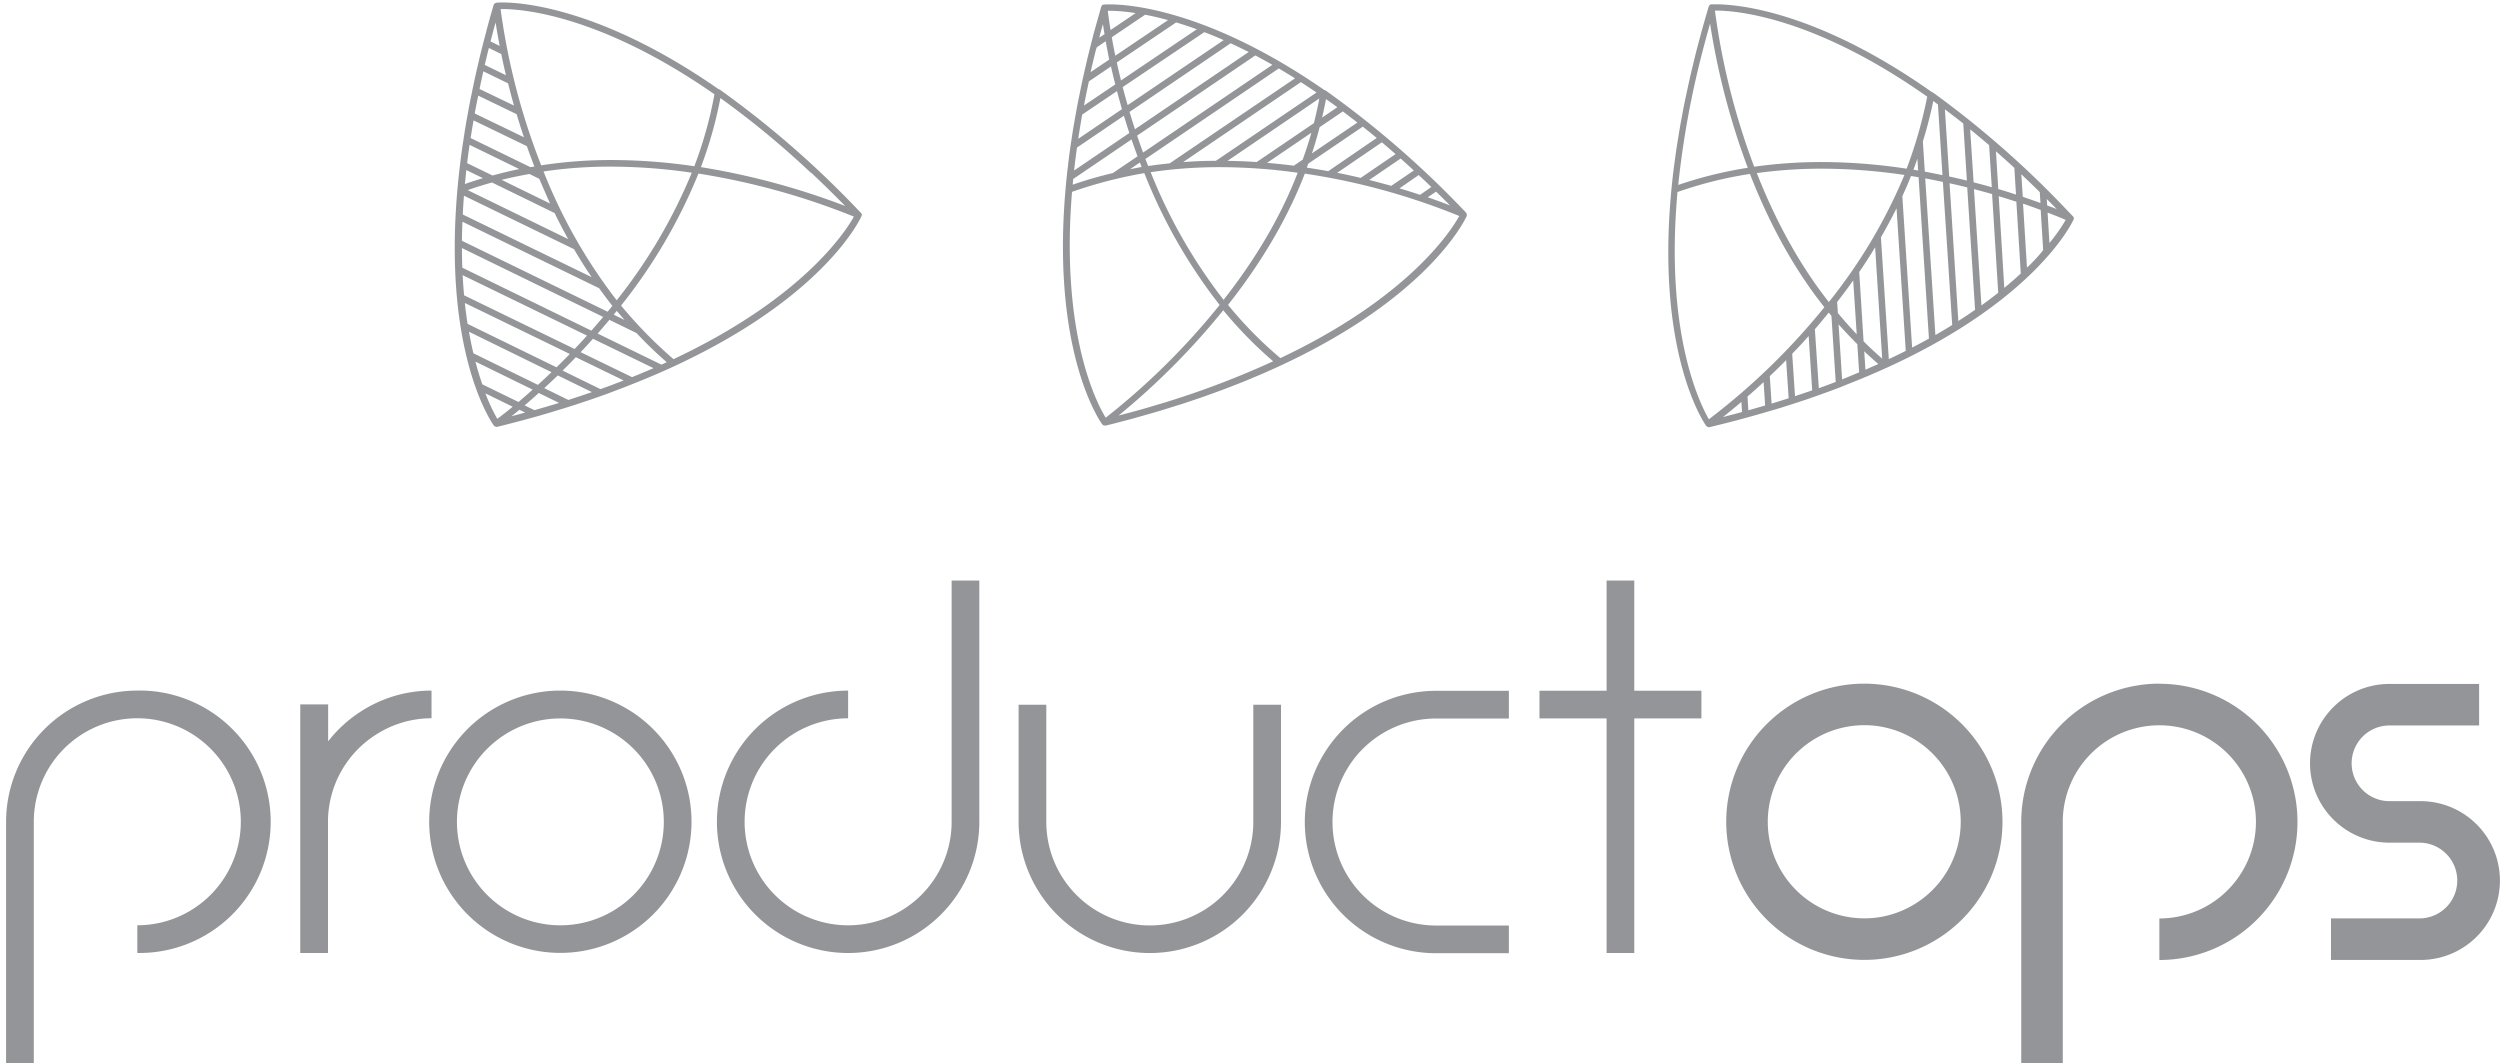 <svg id="Layer_1" data-name="Layer 1" xmlns="http://www.w3.org/2000/svg" viewBox="0 0 707.71 300.93"><defs><style>.cls-1{fill:#939598;}</style></defs><title>pO_Logo</title><path class="cls-1" d="M611.28,193.53a39.15,39.15,0,0,0-39.1,39.1v68.3h11.76v-68.3A27.34,27.34,0,1,1,611.28,260v11.76a39.1,39.1,0,1,0,0-78.2"/><path class="cls-1" d="M527.77,193.53a39.1,39.1,0,1,0,39.1,39.1,39.15,39.15,0,0,0-39.1-39.1m2.79,11.9a27.35,27.35,0,0,1,0,54.4c-.92.09-1.85.14-2.79.14a27.34,27.34,0,0,1,0-54.68,27.74,27.74,0,0,1,2.79.14"/><path class="cls-1" d="M687.53,226.91a22.6,22.6,0,0,0-2.29-.12h-8.82a10.71,10.71,0,1,1,0-21.42h25.38V193.61H676.4a22.48,22.48,0,0,0-22.47,22.47,22.24,22.24,0,0,0,.46,4.52,22.51,22.51,0,0,0,22,17.95h8.83a10.72,10.72,0,0,1,0,21.43H659.86v11.77h25.38a22.48,22.48,0,0,0,2.29-44.84Z"/><path class="cls-1" d="M107,207.61a29,29,0,0,1,15.16-4.28v-7.84a36.86,36.86,0,0,0-19.73,5.74,37.31,37.31,0,0,0-9.54,8.63V199.41H85v32.65c0,.19,0,.37,0,.57h0v37.15h7.85V232.1A29.27,29.27,0,0,1,107,207.61"/><path class="cls-1" d="M38.87,195.49A37.19,37.19,0,0,0,1.72,232.63v68.3H9.57v-68.3a29.3,29.3,0,1,1,29.3,29.3v7.84a37.15,37.15,0,1,0,0-74.29"/><path class="cls-1" d="M158.62,195.49h0A37.13,37.13,0,1,0,195,225.16a37.18,37.18,0,0,0-36.39-29.67m0,66.45a29.28,29.28,0,1,1,28.71-23.41,29.3,29.3,0,0,1-28.71,23.41"/><path class="cls-1" d="M269.39,232.64a29.3,29.3,0,1,1-29.3-29.3V195.5a37.14,37.14,0,1,0,37.14,37.14v-68.3h-7.84Z"/><path class="cls-1" d="M354.79,232.64a29.3,29.3,0,0,1-58.45,3,29.91,29.91,0,0,1-.15-3V199.5h-7.84v33.14a37.16,37.16,0,0,0,37.14,37.15h0a37.13,37.13,0,0,0,37.14-37.15V199.5h-7.84Z"/><path class="cls-1" d="M406.51,262a29.3,29.3,0,1,1,0-58.6h20.63v-7.84H406.51a37.14,37.14,0,1,0,0,74.28h20.63V262Z"/><polygon class="cls-1" points="481.64 195.53 462.64 195.53 462.64 164.34 454.8 164.34 454.8 195.53 435.8 195.53 435.8 203.37 454.8 203.37 454.8 269.78 462.64 269.78 462.64 203.37 481.64 203.37 481.64 195.53"/><path class="cls-1" d="M415.2,60.66s0,0,0-.07a.91.91,0,0,0-.22-.44l-.4-.41a271.06,271.06,0,0,0-39.31-34.12,1,1,0,0,0-.39-.15C342.09,2.78,319.6,1.24,314.23,1.24c-1.17,0-1.78.06-1.78.06h0a.91.91,0,0,0-.44.18l0,0a.93.93,0,0,0-.27.42l-.09.31q-1,3.58-2,7.11c-.13.48-.24,1-.36,1.43q-.74,2.86-1.43,5.69c-.17.7-.32,1.38-.48,2.08-.37,1.58-.73,3.16-1.07,4.72-.19.9-.37,1.78-.55,2.67-.26,1.29-.53,2.57-.77,3.85-.21,1.1-.4,2.17-.59,3.24s-.36,2-.53,3c-.22,1.31-.41,2.59-.6,3.86-.11.73-.22,1.46-.32,2.18-.22,1.56-.41,3.08-.59,4.59,0,.42-.1.84-.15,1.25q-.33,2.89-.57,5.65h0c-4,45.83,9.59,65.5,10.35,66.55a.79.79,0,0,0,.18.16.54.54,0,0,0,.11.1.91.91,0,0,0,.46.13l.22,0,.11,0q3.73-.93,7.36-1.91l1.28-.36q2.92-.81,5.78-1.65l2-.6c1.58-.48,3.15-1,4.7-1.46l2.53-.84c1.26-.42,2.52-.84,3.77-1.27l3.08-1.11,2.89-1.06c1.24-.47,2.45-.94,3.66-1.41l2-.8c1.49-.6,2.93-1.21,4.35-1.82l1.06-.45c46.06-20,57.12-43.35,57.68-44.59,0,0,0,0,0,0A.9.9,0,0,0,415.2,60.66ZM330,113.86h0c-2,.61-4,1.2-6,1.79l-1.33.37q-2.43.68-5,1.35l-1,.25a205.48,205.48,0,0,0,29.62-29.79,114.83,114.83,0,0,0,14.12,14.44A246.93,246.93,0,0,1,330,113.86Zm16.36-29a147.8,147.8,0,0,1-20.62-36.12,134.39,134.39,0,0,1,19.61-1.42,160.76,160.76,0,0,1,22,1.58C362.15,62.46,354.42,74.63,346.37,84.89ZM312.22,6.82c.13.85.28,1.8.46,2.85l-1.49,1c.25-1,.5-1.94.77-2.92Zm-1.73,6.57L313,11.67q.43,2.36,1,5.2l-5.27,3.56q.71-3.14,1.52-6.38Zm55.77,33.52c-2.47-.33-5-.58-7.57-.81l12.55-8.53c-.72,2.54-1.55,5.08-2.46,7.61Zm-18.78-1.37,26-17.67q-.65,3.49-1.54,7l-16.2,11C353,45.68,350.27,45.58,347.48,45.54ZM373.57,36l6.57-4.46q2,1.52,4.11,3.15l-12.87,8.74C372.21,41,372.92,38.47,373.57,36Zm5-5.64-4.31,2.93q.62-2.62,1.1-5.23C376.43,28.8,377.5,29.56,378.58,30.36ZM344.21,45.52c-3.13,0-6.23.14-9.28.36l33.32-22.63q2.18,1.4,4.43,2.94Zm-13.09.72c-2.05.21-4.08.46-6.09.76-.27-.68-.52-1.35-.78-2L362,19.38c1.51.89,3,1.8,4.6,2.79Zm-7.53-3.05q-.89-2.43-1.69-4.79l33.46-22.71c1.57.83,3.19,1.72,4.83,2.66Zm-2.3-6.61q-.82-2.5-1.53-4.9l28.62-19.43c1.65.76,3.35,1.59,5.09,2.48ZM316.2,25.79q.65,2.47,1.41,5.11l-12.38,8.4c.34-2.24.71-4.52,1.13-6.87Zm-9.34,4.08q.63-3.35,1.39-6.83l6.25-4.23c.36,1.61.76,3.31,1.21,5.08Zm11.3,2.89q.72,2.39,1.54,4.89L304.06,48.27c.23-2.11.51-4.28.82-6.5Zm1.06-3c-.5-1.76-1-3.47-1.4-5.11L340.92,9.1q2.63,1,5.48,2.26Zm-1.88-7q-.67-2.68-1.19-5.09L332.95,6.35c1.84.55,3.79,1.19,5.85,1.94Zm-1.61-7c-.4-1.9-.74-3.66-1-5.22l9.43-6.37c1.93.37,4.1.86,6.49,1.52ZM303.81,50.67l16.51-11.2q.8,2.36,1.7,4.78L315,49a113.71,113.71,0,0,0-11.33,3.28C303.71,51.76,303.75,51.22,303.81,50.67ZM322.68,46l.5,1.27q-1.68.31-3.31.64Zm47.65.34,15.45-10.49q1.95,1.55,3.94,3.21L376,48.46c-2-.37-4-.7-6.05-1C370.08,47.09,370.2,46.73,370.33,46.38Zm20.86-6.06c1.27,1.08,2.57,2.2,3.87,3.34l-9.87,6.74c-2.13-.5-4.36-1-6.65-1.44Zm5.31,4.6c1.23,1.09,2.48,2.23,3.73,3.38l-6.39,4.35c-2-.56-4.06-1.12-6.24-1.66Zm5.12,4.67q1.77,1.66,3.57,3.39L402,55.15c-1.79-.59-3.73-1.21-5.83-1.83Zm4.92,4.7q1.62,1.58,3.26,3.22l.67.68c-1.66-.65-3.8-1.44-6.3-2.31Zm-85-50.58-7.15,4.83c-.43-2.56-.67-4.41-.79-5.45h.66A49.38,49.38,0,0,1,321.51,3.72Zm-18,50.62a126.61,126.61,0,0,1,20.4-5.28,149.7,149.7,0,0,0,21.32,37.32,199,199,0,0,1-32.25,31.91C310.51,114.26,300.19,94.46,303.47,54.34Zm58.91,47.08a112.7,112.7,0,0,1-14.81-15.06c8.32-10.55,16.34-23.15,21.73-37.16a189.22,189.22,0,0,1,43.73,12C410.76,65.33,398.78,84.19,362.37,101.42Z"/><path class="cls-1" d="M586.91,62.32a.86.86,0,0,0,.16-.48.91.91,0,0,0-.28-.63h0l0,0s0-.07-.08-.09l-1.23-1.27a271.07,271.07,0,0,0-38.21-33.61.86.86,0,0,0-.31-.12c-33-23.31-55.65-24.89-61-24.89-1,0-1.52,0-1.52,0l0,0a.87.87,0,0,0-.44.18l0,0a.91.91,0,0,0-.28.42h0c-.75,2.51-1.46,5-2.14,7.48-.1.38-.19.75-.3,1.12-.54,2-1.07,4-1.56,6-.16.63-.3,1.24-.45,1.86-.4,1.66-.8,3.32-1.16,5-.19.84-.36,1.66-.54,2.49-.29,1.35-.58,2.7-.84,4-.21,1-.4,2.07-.59,3.1s-.4,2.12-.58,3.17c-.22,1.27-.42,2.52-.62,3.77-.12.76-.24,1.52-.36,2.27-.23,1.55-.43,3.06-.63,4.56-.06.43-.12.86-.17,1.29-6.14,50,8.41,71.48,9.2,72.59a1.09,1.09,0,0,0,.18.16s.07.07.11.1a.94.94,0,0,0,.46.13.87.87,0,0,0,.21,0l.2-.05q3.74-.89,7.38-1.85l.91-.25q3.15-.84,6.24-1.73l1.5-.44c1.76-.52,3.51-1,5.23-1.58l2.08-.66c1.44-.46,2.87-.93,4.28-1.41l2.64-.92,3.37-1.21c1.1-.41,2.18-.81,3.25-1.23l2.46-1c1.35-.53,2.66-1.07,4-1.61l1.49-.63c1.68-.71,3.32-1.43,4.91-2.16l.22-.09h0C575.31,85.31,586.07,64.09,586.91,62.32Zm-99.16,55.73c1.41-1.11,3.18-2.55,5.21-4.28l.18,2.87c-1.47.4-3,.79-4.46,1.18ZM482.12,13.94c.11-.43.22-.86.34-1.29q.65-2.46,1.36-5l.27-1A206,206,0,0,0,494.77,47.5a115,115,0,0,0-19.69,4.86A255.28,255.28,0,0,1,482.12,13.94ZM517.71,85.5c-9-11.43-15.6-24.32-20.38-36.5a134.71,134.71,0,0,1,18.4-1.25,160.5,160.5,0,0,1,23.38,1.78A148.5,148.5,0,0,1,517.71,85.5Zm2.35,0q2.3-2.95,4.55-6.11l1,15.23c-1.83-1.92-3.61-3.93-5.33-6Zm5.72,11.95.51,7.95q-2.35,1-4.82,2l-1-15.58C522.18,93.75,524,95.62,525.78,97.45ZM526.32,77q2.31-3.37,4.5-7l2,31.53q-2.69-2.34-5.27-4.9Zm-8.61,11.51.74.9,1.21,18.71c-1.56.6-3.16,1.19-4.78,1.77l-1.12-16.68Q515.73,90.89,517.71,88.46ZM512,95.12l1,15.38c-1.58.55-3.21,1.1-4.86,1.64l-.8-12C508.91,98.55,510.47,96.87,512,95.12Zm-6.38,6.81.72,10.81c-1.58.51-3.19,1-4.83,1.51l-.51-7.77Q503.27,104.34,505.65,101.93Zm-6.37,6.2.43,6.65c-1.56.46-3.13.92-4.75,1.37l-.24-3.9C496.15,111,497.68,109.63,499.29,108.13Zm28.82-3.49-.34-5.21q1.95,1.87,4,3.61C530.54,103.57,529.34,104.1,528.11,104.64Zm4.39-37.46c1.54-2.66,3-5.39,4.42-8.21l2.61,40.36c-1.55.78-3.15,1.56-4.8,2.34Zm6.06-11.64q1.3-2.81,2.46-5.72l2.14.35,2.93,45.68c-1.53.85-3.12,1.7-4.76,2.55Zm19.2-18.92c1.77,1.44,3.55,2.92,5.37,4.48L563.84,53c-1.64-.47-3.36-.93-5.14-1.38Zm-.93,14.5q-2.44-.6-5-1.16l-1.22-19c1.71,1.28,3.45,2.63,5.2,4Zm-8.19-21.54,1.28,20q-2.45-.51-5-1l-.55-8.54a116.15,116.15,0,0,0,2.95-11.45Zm-5.82,15.27.22,3.42-1.35-.22C542.07,47,542.44,45.9,542.81,44.85ZM545,50.5q2.56.47,5,1L552.64,92q-2.28,1.42-4.76,2.84Zm6.89,1.38q2.58.57,5,1.17l2.22,34.65c-1.51,1.05-3.07,2.11-4.74,3.17Zm6.91,1.66q2.67.69,5.13,1.4l1.73,27.94q-2.22,1.76-4.75,3.58Zm7,2q2.66.8,5,1.57l1.25,20.3q-2.12,2-4.67,4.08Zm-.12-2-.66-10.71q2.57,2.26,5.21,4.69l.47,7.57Q568.39,54.31,565.74,53.53Zm6.52-4.2.25.23.66.63q1.9,1.8,3.82,3.69l.5.5.19,3.08c-1.5-.55-3.2-1.14-5-1.76Zm7.21,7c.68.69,1.37,1.37,2.06,2.07l.76.78c-.79-.32-1.71-.67-2.7-1Zm5.35,5.92a48.07,48.07,0,0,1-4.59,6.52l-.53-8.6C582.1,61.12,583.85,61.86,584.82,62.28Zm-39.2-34.87a128.23,128.23,0,0,1-5.82,20.36,162.41,162.41,0,0,0-24.07-1.88,136.34,136.34,0,0,0-19.09,1.33A199.64,199.64,0,0,1,485.47,3h.4C491.14,3,513.25,4.57,545.63,27.41Zm-70.76,27a113,113,0,0,1,20.58-5.15c4.89,12.57,11.69,25.93,21.07,37.73a189.92,189.92,0,0,1-32.69,31.72C481.44,114.66,471.23,94.69,474.87,54.41Zm99,21.27-1.11-18c1.86.63,3.53,1.23,5,1.78l.7,11.36C577.2,72.33,575.67,74,573.89,75.69Z"/><path class="cls-1" d="M155.37,116.89l2.22-.68c1.5-.45,3-.91,4.46-1.38,1-.3,1.89-.62,2.83-.93l3.5-1.18,3.38-1.2,2.63-1c1.35-.5,2.65-1,3.95-1.52l1.79-.71c1.56-.63,3.08-1.25,4.57-1.89l.93-.39c45.9-19.81,57.38-42.94,58.19-44.7a.83.83,0,0,0,.15-.46.91.91,0,0,0-.29-.63h0l-.07-.07s0-.05-.06-.07l-.81-.83a271.73,271.73,0,0,0-39-33.9.88.88,0,0,0-.37-.14C170.38,2.26,147.72.7,142.31.7c-1.14,0-1.72.06-1.72.06l0,0a1,1,0,0,0-.42.18L140,1a.89.89,0,0,0-.26.4h0c-.74,2.53-1.43,5-2.09,7.51-.1.39-.19.77-.3,1.16q-.8,3-1.52,6c-.16.64-.29,1.26-.44,1.89-.39,1.66-.77,3.31-1.13,5-.18.85-.35,1.68-.53,2.53-.28,1.35-.56,2.69-.81,4-.21,1.06-.39,2.11-.58,3.15s-.38,2.1-.55,3.14c-.22,1.29-.41,2.55-.6,3.81-.11.75-.23,1.51-.34,2.26-.22,1.56-.42,3.09-.6,4.59-.05.42-.11.85-.15,1.27-5.84,50.2,8.88,71.62,9.68,72.73a.9.9,0,0,0,.18.16.61.61,0,0,0,.12.1.92.92,0,0,0,.46.13l.22,0c2.54-.62,5-1.27,7.51-1.93l1.47-.41C151.64,118,153.52,117.43,155.37,116.89Zm-18-5.55,7.76,3.8c-2,1.65-3.5,2.79-4.35,3.42A48.68,48.68,0,0,1,137.41,111.34Zm2.93-105c.26,1.78.64,4,1.15,6.66l-2.59-1.27c.38-1.46.76-2.93,1.17-4.42Zm-1.92,7.23,3.52,1.73c.38,1.86.82,3.87,1.33,6l-6-2.92c.37-1.58.75-3.18,1.16-4.8Zm19.48,100.61c-1.9.58-3.85,1.15-5.83,1.72l-.74.21-2.78-1.36c1.23-1,2.58-2.21,4-3.51l5.75,2.82-.18.06Zm18.69-6.48c-2.13.83-4.3,1.65-6.56,2.46l-10.73-5.25q1.83-1.8,3.75-3.79Zm-12.18-8q1.73-1.83,3.49-3.8L185,104.22c-2,.86-4,1.7-6.08,2.54ZM167.56,111q-3.24,1.12-6.67,2.22l-6.82-3.35c1.22-1.12,2.5-2.32,3.83-3.6Zm19.69-7.77-18.06-8.8q1.65-1.89,3.32-3.89l7.69,3.75a113.39,113.39,0,0,0,8.54,8.24ZM173.73,89.08l.86-1.07q1.12,1.32,2.23,2.57ZM132,48.14l4.7,2.29q-2.59.78-5.1,1.66C131.75,50.79,131.88,49.48,132,48.14Zm20.66,2.48c1,2.31,2,4.65,3.06,7L142,50.92c2.58-.65,5.21-1.19,7.88-1.67Zm-13.24-.94-7.18-3.49q.3-2.54.69-5.18L147,47.86C144.46,48.38,141.94,49,139.45,49.68ZM157,60.31q1.79,3.68,3.84,7.37L132.4,53.82q3.37-1.19,6.88-2.16Zm-25.7-4.93L162.5,70.54c1.55,2.66,3.2,5.3,5,7.92L131,60.72C131.09,59,131.2,57.2,131.34,55.38Zm-.43,7.37,38.73,18.84c1.2,1.67,2.45,3.32,3.75,5L172,88.24,130.77,68.16C130.79,66.41,130.84,64.6,130.91,62.75ZM174.58,85a148.89,148.89,0,0,1-20.71-36.46A127.52,127.52,0,0,1,173,47.17a159.83,159.83,0,0,1,22.83,1.72A148.87,148.87,0,0,1,174.58,85ZM150.14,47.31l-16.91-8.23c.25-1.65.53-3.34.83-5l15.09,7.3q1,2.84,2.13,5.77ZM134.39,32.12c.3-1.65.63-3.35,1-5.05l10.86,5.25c.63,2.11,1.32,4.3,2.07,6.53Zm1.36-6.93c.34-1.63.69-3.28,1.08-5l7,3.41c.5,2,1.05,4.1,1.67,6.28Zm35,64.53q-1.68,2-3.34,3.88L130.88,75.78c-.07-1.79-.11-3.64-.11-5.56ZM166.17,95q-1.78,2-3.51,3.79L131.38,83.6c-.17-1.83-.31-3.72-.41-5.7Zm-4.87,5.2c-1.28,1.32-2.54,2.59-3.76,3.78L132.36,91.68q-.43-2.8-.77-5.91Zm-5.18,5.16c-1.34,1.28-2.62,2.48-3.85,3.59L134,100q-.66-2.82-1.24-6.09Zm-5.34,4.94c-1.46,1.3-2.82,2.48-4,3.5l-10.25-5c-.65-1.88-1.31-4-1.94-6.43Zm-6,7.54c.67-.53,1.43-1.15,2.26-1.84l1.62.79-2.89.79Zm45.87-16.18a127.92,127.92,0,0,1-14.84-15.16,150.71,150.71,0,0,0,21.91-37.36,200.53,200.53,0,0,1,44,12.18C239.41,65.49,227.3,84.43,190.62,101.69Zm39-52.75.11.1q2.13,2,4.3,4.11l1,1c1.15,1.12,2.31,2.28,3.47,3.45l.73.74a206.12,206.12,0,0,0-40.85-11,115.52,115.52,0,0,0,5.52-19.55A249.59,249.59,0,0,1,229.58,48.95Zm-27.39-22.3a113.58,113.58,0,0,1-5.71,20.45A161.63,161.63,0,0,0,173,45.3a129.06,129.06,0,0,0-19.8,1.5A190.37,190.37,0,0,1,141.71,2.57h.6C147.6,2.56,169.75,4.09,202.19,26.65Z"/></svg>